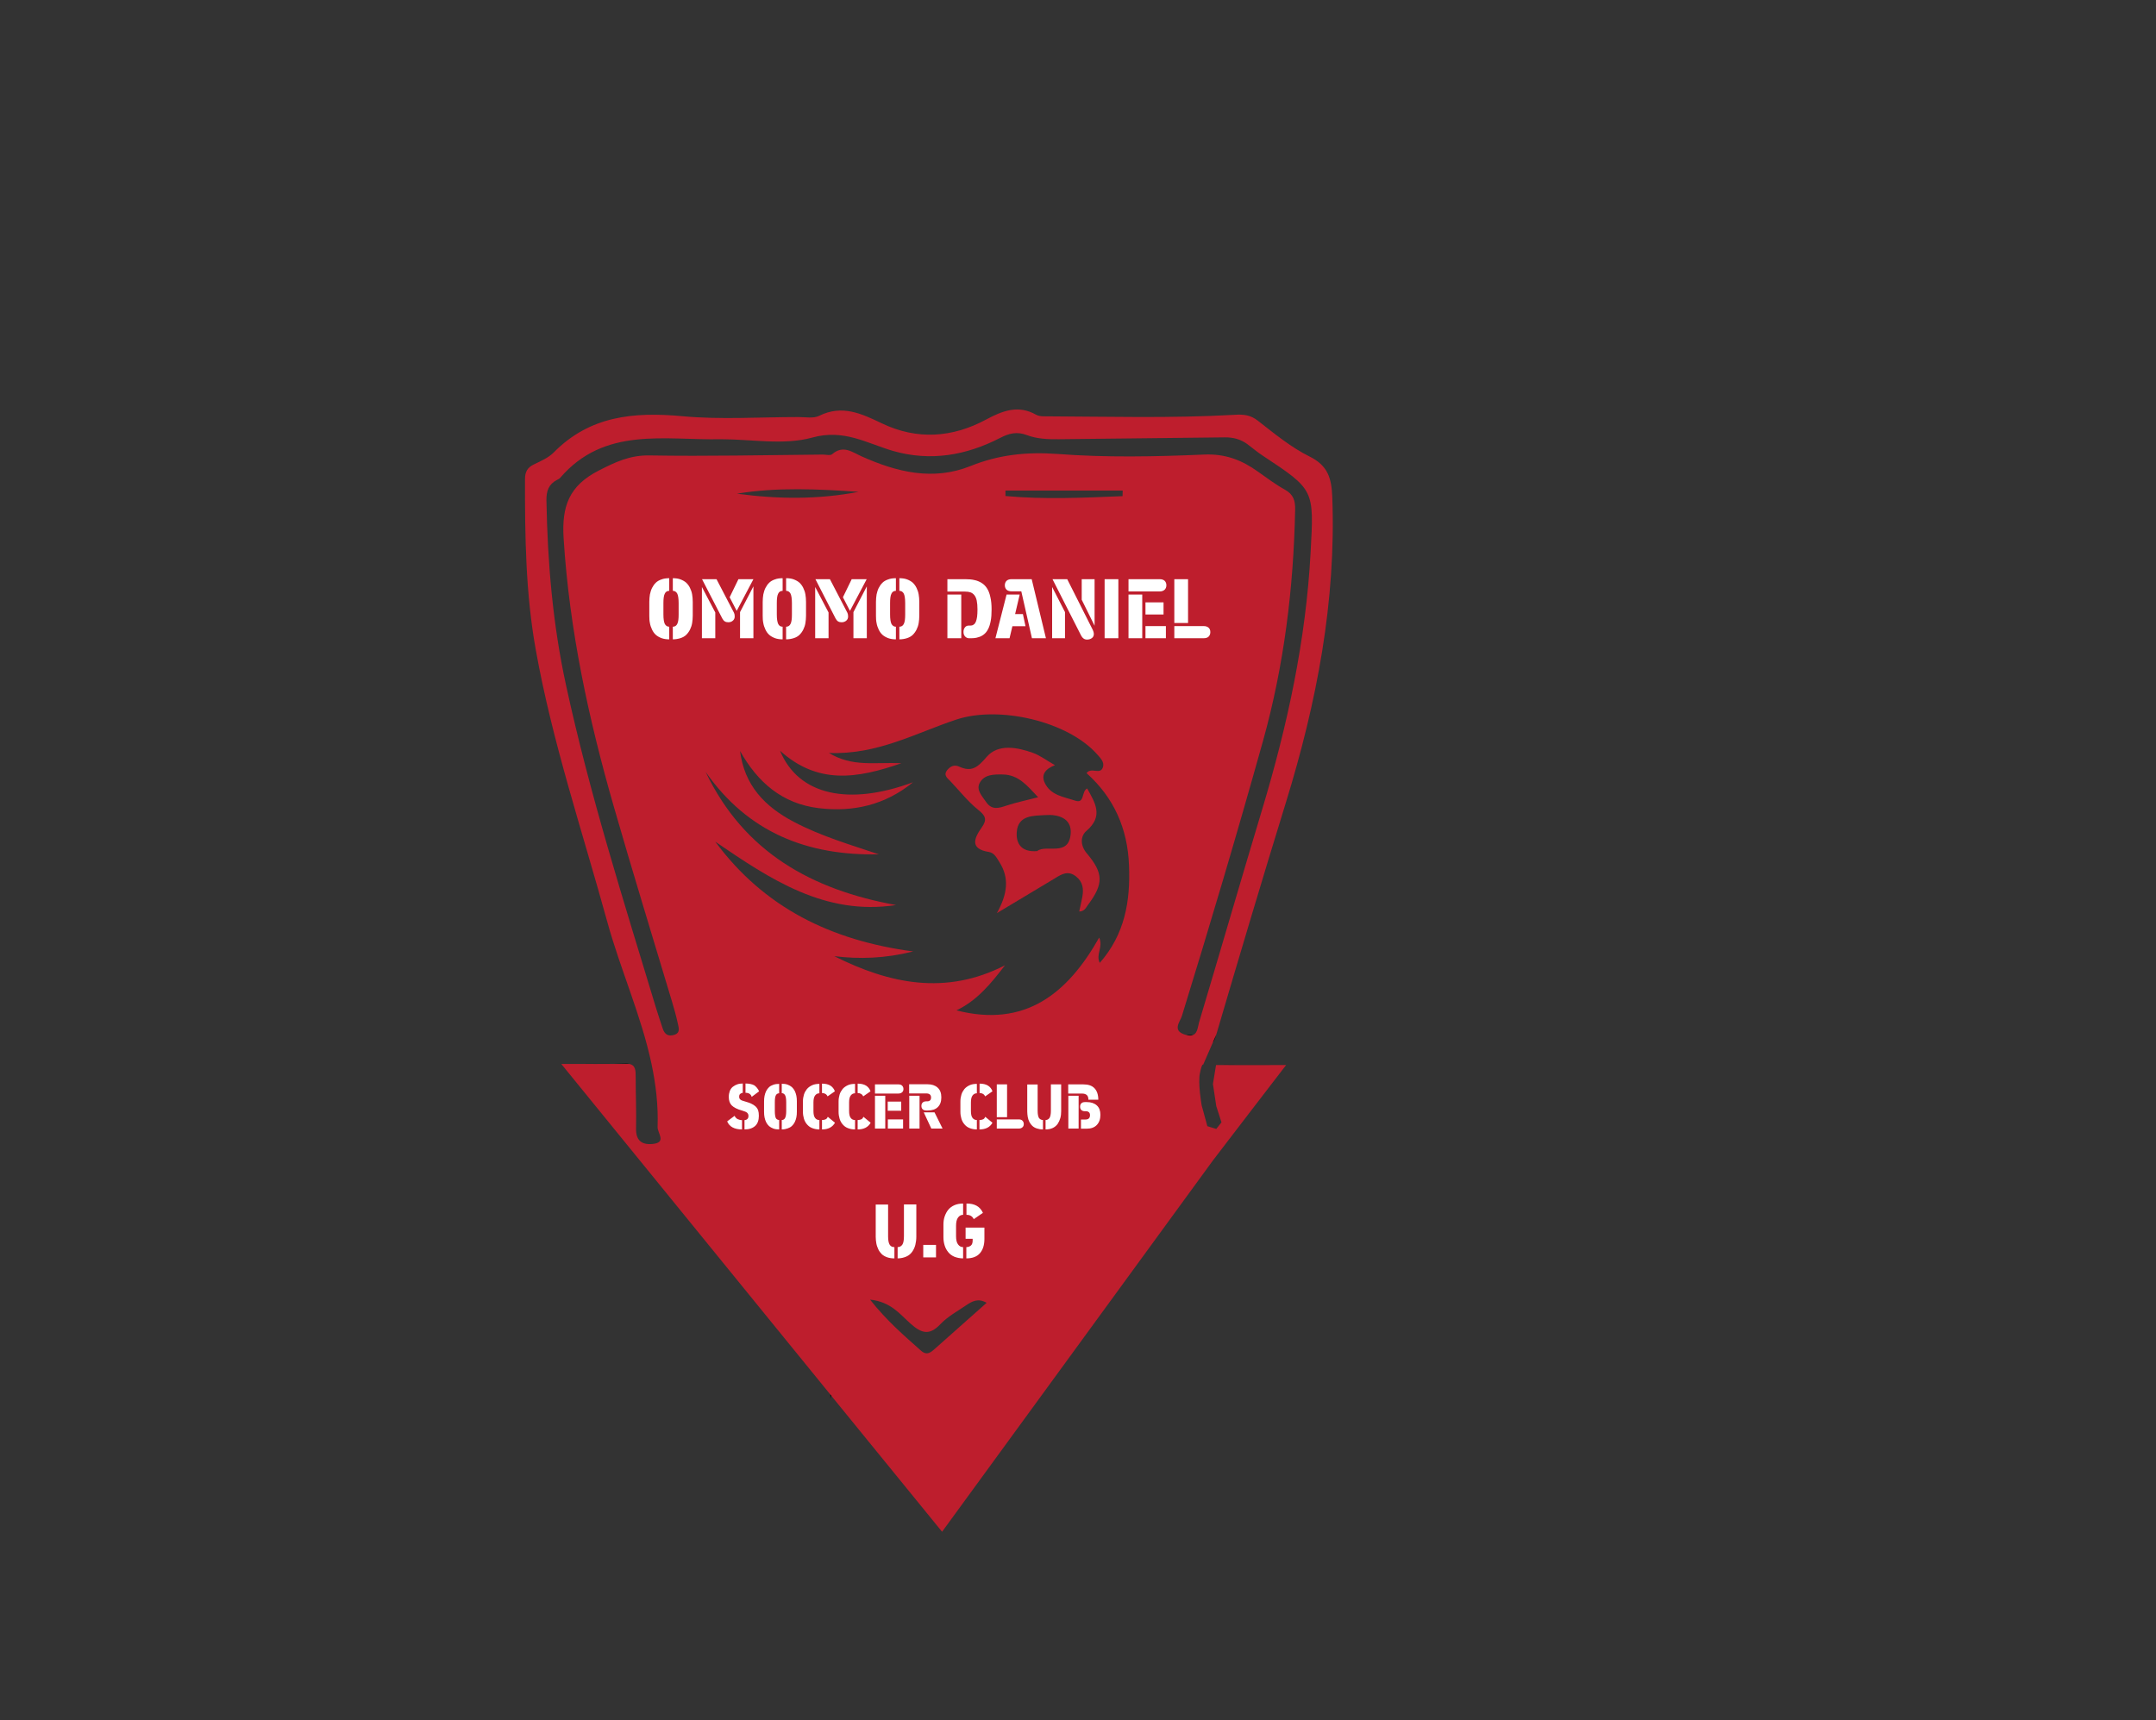 <?xml version="1.0" encoding="utf-8"?>
<!-- Generator: Adobe Illustrator 27.9.0, SVG Export Plug-In . SVG Version: 6.00 Build 0)  -->
<svg version="1.1" id="Layer_1" xmlns="http://www.w3.org/2000/svg" xmlns:xlink="http://www.w3.org/1999/xlink" x="0px" y="0px"
	 viewBox="0 0 1741.6 1389.9" style="enable-background:new 0 0 1741.6 1389.9;" xml:space="preserve">
<rect x="0" y="0" width="1741.6" height="1389.9" fill="#333333" stroke="none"/>
<style type="text/css">
	.st0{fill:#BE1E2D;}
	.st1{fill:#FFFFFF;}
</style>
<path d="M464.6,859.5c11.6,0,21.6,0.2,31.3,0L464.6,859.5z M971.9,860.2L971.9,860.2l0.6,0c0.1,0,0.2,0,0.4,0H971.9L971.9,860.2z
	 M982.2,860.3L982.2,860.3c17.5,0.2,35.2,0.1,53.6,0.1L982.2,860.3L982.2,860.3z"/>
<path class="st0" d="M971.9,860.3L971.9,860.3l7.8-17.9v0l2.7-6.1c18.5-62.9,37.2-125.8,56.5-188.4c24.7-80.3,40.5-161.8,37.3-246.4
	c-0.6-14.9-3.4-25.2-18.3-32.6c-15-7.4-28.3-18.4-41.6-28.8c-6.2-4.9-11.7-5.4-19.4-4.9c-51.2,2.9-102.5,1.4-153.8,1.2
	c-2,0-4.3-0.3-6-1.2c-14.5-8.3-27.3-3.3-40.5,3.8c-27.5,14.8-56,16.6-84.2,3.1c-16.5-7.9-32.1-15.3-50.7-6.1c-4.6,2.3-11.1,1-16.8,1
	c-31.3,0-62.8,2.2-93.8-0.7c-39.2-3.6-74.7-0.3-103.9,29.4c-4.2,4.2-10.2,6.8-15.8,9.5c-5.3,2.5-7.3,6-7.3,11.9
	c-0.1,46.2,0.5,92.4,8.7,138c13.4,74.8,37.7,146.8,57.8,219.9c10.6,38.5,27.4,75.6,35.7,114.7c3.5,16.6,5.5,33.5,4.9,51
	c-0.2,4.8,7.8,12.7-4.4,13.7c-8.8,0.7-13.2-3.2-13-12.6c0.3-13.8-0.3-27.7-0.3-41.5c0-5.1,0-9.6-5.2-10.6h-12.1l-0.3,0
	c-9.6,0.1-19.7,0-31.3,0c-2.6,0-5.4,0-8.2,0h-3l217.4,267.2l0.7,0.9l89.5,109.9l218.7-299.9c19.3-25.3,38.8-50.6,59.2-77.2h-3
	c-18.5,0-36.1,0.1-53.6,0l-2.5,15.3l2.7,17.9l4.2,13.1l-4.2,5.3l-7.2-2.2l-4.6-16.8c0,0-3.2-18-1.4-26.1
	C971,858.7,971.9,860.3,971.9,860.3L971.9,860.3z M755.7,1089.4c-3.3,2.9-6.7,6.5-11.8,1.9c-13.7-12.2-27.6-24.1-41.1-41.2
	c17,1.8,24.3,12,32.8,19.5c8.7,7.7,15.1,9.8,24,0.4c5.9-6.2,13.8-10.5,21-15.4c4.6-3.1,9.5-5.9,16.4-1.9
	C783,1065.1,769.4,1077.3,755.7,1089.4L755.7,1089.4z M888.4,778c-3.5-6.9,3-12.6-0.5-20.4c-25.6,45.4-59.9,73-115.3,58.8
	c16.8-8,27.9-21.7,39.2-36.4c-47.8,24.5-93.3,15-137.9-7.4c20.5,2.5,40.7,1.9,63.8-3.8c-66.8-8.9-120.7-35.7-159.9-88.7
	c44.3,30.2,88.5,60,146,51.2C656.1,719,601,688.8,570,623.7c34.1,48.9,82.2,67.9,139.9,66.6c-23.2-7.8-46.8-14.7-68.8-26.3
	c-23.5-12.4-39.8-29.5-43.3-57.2c14.2,25.3,34,42.6,63.5,46.2c28.1,3.4,53.8-2.6,76.2-20.9c-51.5,19.1-92.4,10.8-107.4-25.5
	c30.3,27.3,61.7,22.8,98,10.1c-21.5-1-39.5,3.3-58.5-8.3c39.1,1.6,70.1-16.1,103-27c34.5-11.4,90.3,1.3,114,28.5
	c2.4,2.7,5.3,5.7,4.5,9.4c-1.8,7.6-9.5,0.1-13.4,5.4c22,19.7,33.2,44.7,34.3,74.6C913.2,728.2,908.6,755,888.4,778L888.4,778z
	 M595.3,398.9c32.6-5.4,65.5-3.7,98.3-1.5C661,403.7,628.2,403.4,595.3,398.9z M812.2,400.8c0-1.5,0-2.9,0-4.4h94.7
	c0,1.5-0.1,3-0.1,4.5C875.2,402.2,843.7,403.7,812.2,400.8z M963.7,836.3c-1.3,0.5-3,0.6-5.4,0c-0.4-0.1-0.7-0.2-1.1-0.3
	c-10.6-3.3-3.9-10.5-2.5-15c22.8-73.9,44.8-148,65.6-222.5c17-61.1,24.6-123.3,25.9-186.5c0.2-7.5-1.4-12.5-8.2-16.3
	c-7.6-4.2-14.6-9.5-21.7-14.5c-13.1-9.4-26.4-14.7-43.8-13.9c-39.4,1.7-79.1,2.5-118.4-0.5c-24.8-1.8-47.4,0.6-70.2,9.8
	c-30.2,12.1-59.4,4.9-87.8-7.8c-7.8-3.5-15-9.5-23.9-1.8c-1.5,1.3-5,0.3-7.5,0.3c-46.7,0.4-93.3,1.5-140,0.7
	c-15.9-0.3-27.7,5.4-41.2,12.3c-23.9,12.3-29.9,28.9-28.2,55c4.7,74.1,20.2,145.8,40.6,216.7c15.1,52.6,31.3,105,47,157.5
	c1.8,5.9,3.4,11.8,4.7,17.8c0.7,3.3,2.1,7.3-3,8.9c-4.9,1.5-7.8-0.5-9.3-5.2c-1.7-5.3-3.6-10.7-5.2-16
	c-26.2-86.6-53.7-172.9-72.9-261.5c-10.7-49.2-14.9-99-15.8-149.2c-0.1-7.4,1.7-13,8.5-16.5c0.9-0.5,1.9-0.9,2.6-1.7
	c35.8-41.7,84.4-30.2,130-31.2c24.6,0,50.6,5,73.5-1.3c25.7-7.2,44.2,4.6,65.5,10.8c30.1,8.6,58.9,3.6,86.3-10.5
	c7.3-3.8,13.7-5.4,21.8-2.3c8.1,3.1,17,3.4,25.8,3.3c44.6-0.6,89.2-0.9,133.8-1.5c7-0.1,13.1,1.5,18.7,5.7c4.1,3.1,8,6.4,12.3,9.2
	c41.8,27.6,41.2,27.5,38.5,78c-3.8,71-18.7,139.8-39.1,207.6c-17.1,56.9-33.6,113.9-50.6,170.8C967.6,828.8,967.7,834.7,963.7,836.3
	L963.7,836.3z"/>
<path d="M504.9,859.3c-2.9,0.1-5.8,0.2-8.7,0.2h12.1C507.4,859.3,506.2,859.2,504.9,859.3z M979.7,842.4c1.1-1.4,1.9-3.5,2.7-6.1
	L979.7,842.4z"/>
<path d="M670.7,1130.1c0.2-1.2,0.2-2.3,0-3.4l0.7,0.9C671.3,1128.4,671,1129.2,670.7,1130.1L670.7,1130.1z"/>
<path class="st0" d="M805.3,737.8c8.4-15.2,10.3-28.2,2-41.2c-2.2-3.5-4.1-7.5-8.5-8.2c-15.7-2.5-11.8-11.2-5.9-19.6
	c4.7-6.5,3.3-9.7-2.8-14.5c-8.3-6.7-15-15.3-22.4-23.1c-2.4-2.5-5.9-4.8-2.5-9c2.5-3.1,5.8-4.5,9.5-2.8c10.2,4.7,15,0.7,22.3-7.8
	c9.2-10.7,24.5-7.9,37.3-3.3c5.7,2,10.7,5.9,17.9,10c-7.5,2.8-11.5,7.5-8.2,14.4c4.8,10,15.4,11.2,24.4,14.2
	c8.1,2.8,4.9-7.3,9.8-9.8c6.6,11.8,13.3,22.4-0.6,34.3c-4.9,4.2-5.1,11.7,0.3,18.1c13.6,16.1,13.6,24.7,1.1,41.5
	c-1.7,2.3-3,5.5-7.2,5.5c0.8-4,1.8-7.9,2.5-11.8c1.1-6.3,0.6-12.1-5.2-16.6c-6.3-4.9-11.5-1.8-16.8,1.5
	C837.6,718.4,822.9,727.3,805.3,737.8L805.3,737.8z M837.8,687.7c7.2-5.8,25.6,5,27.1-14.1c1-12.8-10.6-15.7-20.3-15
	c-9.4,0.6-22.5-0.3-23.3,14.1C820.8,681.1,824.6,688.8,837.8,687.7L837.8,687.7z M838.6,644.2c-8.8-9.4-15.9-18.2-28.5-18.4
	c-7.2-0.1-15.1-0.2-18.8,7c-2.8,5.5,1.9,10.3,5.1,15c4.8,7.2,10.5,5.2,17.1,3C821.1,648.3,829,646.7,838.6,644.2L838.6,644.2z"/>
<g>
	<path class="st1" d="M587.4,906.1l6-4.5c0.5,1.2,1.4,2.1,2.5,2.7c1.1,0.5,2.3,0.8,3.5,0.8v7.5C593.2,912.6,589.2,910.4,587.4,906.1
		z M601.5,889.9c2.1,0.6,3.9,1.2,5.2,1.8c1.3,0.6,2.5,1.3,3.5,2.2c1,0.9,1.7,1.9,2.2,3.2c0.4,1.2,0.6,2.7,0.6,4.5c0,3.6-1,6.4-3,8.2
		c-2,1.8-4.8,2.8-8.6,2.8v-7.5c2.1-0.2,3.2-1.3,3.2-3.4c0-1-0.3-1.8-1-2.5s-2-1.2-4-1.8c-4.1-1.1-6.9-2.6-8.5-4.2s-2.4-4-2.4-6.8
		c0-1.8,0.3-3.4,0.8-4.8c0.6-1.4,1.3-2.5,2.4-3.4s2.2-1.5,3.6-2c1.4-0.5,2.9-0.7,4.5-0.7v7.5c-0.8,0.1-1.5,0.4-2.1,0.9
		s-0.8,1.3-0.8,2.3s0.3,1.7,0.9,2.2C598.6,889,599.8,889.5,601.5,889.9L601.5,889.9z M613.2,881.8l-6,4.5c-0.6-2.2-2.3-3.3-5-3.3
		v-7.5c2.8,0,5.2,0.5,7,1.4C610.8,878,612.2,879.6,613.2,881.8L613.2,881.8z"/>
	<path class="st1" d="M629.4,905v7.6c-1.7,0-3.3-0.2-4.7-0.7c-1.4-0.5-2.5-1.2-3.5-2c-0.9-0.9-1.7-1.9-2.3-3.1
		c-0.6-1.2-1-2.5-1.3-3.9c-0.3-1.4-0.4-2.9-0.4-4.5v-8.4c0-1.6,0.1-3.1,0.4-4.5c0.3-1.4,0.7-2.7,1.3-3.9c0.6-1.2,1.4-2.3,2.3-3.1
		c0.9-0.9,2.1-1.5,3.5-2s3-0.7,4.7-0.7v7.6c-1.2,0-2.2,0.6-2.7,1.7c-0.6,1.1-0.8,3-0.8,5.7v6.9c0,2.7,0.3,4.6,0.8,5.7
		C627.2,904.4,628.2,904.9,629.4,905L629.4,905z M631.5,912.6V905c1.2,0,2.2-0.6,2.7-1.7c0.6-1.1,0.9-3,0.9-5.7v-6.9
		c0-2.7-0.3-4.6-0.9-5.7c-0.6-1.1-1.5-1.7-2.7-1.7v-7.6c1.8,0,3.3,0.2,4.7,0.7c1.4,0.5,2.5,1.2,3.5,2c0.9,0.9,1.7,1.9,2.3,3.1
		c0.6,1.2,1,2.5,1.3,3.9c0.3,1.4,0.4,2.9,0.4,4.5v8.4c0,1.6-0.1,3.1-0.4,4.5c-0.3,1.4-0.7,2.7-1.3,3.9c-0.6,1.2-1.4,2.3-2.3,3.1
		c-0.9,0.9-2.1,1.5-3.5,2C634.8,912.3,633.3,912.6,631.5,912.6L631.5,912.6z"/>
	<path class="st1" d="M661.9,905v7.6c-2.2,0-4.1-0.4-5.9-1.1s-3.1-1.8-4.2-3.1c-1.1-1.3-1.9-2.8-2.4-4.5s-0.8-3.5-0.8-5.5v-8.4
		c0-2,0.3-3.8,0.8-5.5s1.4-3.2,2.4-4.5c1.1-1.3,2.5-2.3,4.2-3.1s3.7-1.1,5.9-1.1v7.6c-1.5,0-2.6,0.6-3.5,1.8s-1.3,3.1-1.3,5.6v6.9
		c0,2.6,0.4,4.4,1.3,5.6S660.4,905,661.9,905L661.9,905z M674.4,881.8l-5.9,4.1c-0.8-1.8-2.4-2.7-4.5-2.7v-7.6c2.7,0,5,0.5,6.8,1.6
		C672.5,878.3,673.7,879.8,674.4,881.8L674.4,881.8z M664,912.6V905c1.2,0,2.2-0.2,3-0.6s1.3-1.1,1.7-2l5.8,4.8
		C672.4,910.8,669,912.6,664,912.6L664,912.6z"/>
	<path class="st1" d="M690.7,905v7.6c-2.2,0-4.1-0.4-5.9-1.1s-3.1-1.8-4.2-3.1c-1.1-1.3-1.9-2.8-2.4-4.5s-0.8-3.5-0.8-5.5v-8.4
		c0-2,0.3-3.8,0.8-5.5s1.4-3.2,2.4-4.5c1.1-1.3,2.5-2.3,4.2-3.1s3.7-1.1,5.9-1.1v7.6c-1.5,0-2.6,0.6-3.5,1.8s-1.3,3.1-1.3,5.6v6.9
		c0,2.6,0.4,4.4,1.3,5.6S689.2,905,690.7,905L690.7,905z M703.2,881.8l-5.9,4.1c-0.8-1.8-2.4-2.7-4.5-2.7v-7.6c2.7,0,5,0.5,6.8,1.6
		C701.3,878.3,702.5,879.8,703.2,881.8L703.2,881.8z M692.8,912.6V905c1.2,0,2.2-0.2,3-0.6s1.3-1.1,1.7-2l5.8,4.8
		C701.3,910.8,697.8,912.6,692.8,912.6L692.8,912.6z"/>
	<path class="st1" d="M725.7,883.6h-18.9v-7.4h18.9c1.3,0,2.3,0.3,3,1c0.7,0.7,1.1,1.6,1.1,2.7s-0.3,2-1.1,2.7
		S726.9,883.6,725.7,883.6z M715.1,911.9h-8.3v-26.5h8.3V911.9z M728,897.5h-10.9v-7.4H728V897.5z M729.5,911.9h-12.3v-7.4h12.3
		V911.9z"/>
	<path class="st1" d="M749.5,897.3h-1.2c-1.3,0-2.3-0.3-3-1c-0.7-0.7-1-1.6-1-2.7s0.3-2,1-2.7s1.7-1,3-1h0.6c2.1,0,3.2-1,3.2-3.1
		c0-2.2-1.3-3.3-4-3.3h-13.7v-7.4h14.8c3.5,0,6.2,0.9,8.2,2.7s3,4.4,3,7.9s-1,6.1-2.9,7.9C755.7,896.4,753,897.3,749.5,897.3
		L749.5,897.3z M742.8,911.9h-8.3v-26.5h8.3V911.9z M761.4,911.9h-9.1l-6.1-13.1h8.7L761.4,911.9L761.4,911.9z"/>
	<path class="st1" d="M789.1,905v7.6c-2.2,0-4.1-0.4-5.9-1.1s-3.1-1.8-4.2-3.1c-1.1-1.3-1.9-2.8-2.4-4.5s-0.8-3.5-0.8-5.5v-8.4
		c0-2,0.3-3.8,0.8-5.5s1.4-3.2,2.4-4.5c1.1-1.3,2.5-2.3,4.2-3.1s3.7-1.1,5.9-1.1v7.6c-1.5,0-2.6,0.6-3.5,1.8s-1.3,3.1-1.3,5.6v6.9
		c0,2.6,0.4,4.4,1.3,5.6S787.7,905,789.1,905L789.1,905z M801.7,881.8l-5.9,4.1c-0.8-1.8-2.4-2.7-4.5-2.7v-7.6c2.7,0,5,0.5,6.8,1.6
		C799.8,878.3,801,879.8,801.7,881.8L801.7,881.8z M791.2,912.6V905c1.2,0,2.2-0.2,3-0.6s1.3-1.1,1.7-2l5.8,4.8
		C799.7,910.8,796.2,912.6,791.2,912.6L791.2,912.6z"/>
	<path class="st1" d="M813.5,902.7h-8.3v-26.5h8.3V902.7z M822.9,911.9h-17.7v-7.4h17.7c1.3,0,2.3,0.3,3,1c0.7,0.7,1.1,1.6,1.1,2.7
		s-0.3,2-1.1,2.7S824.2,911.9,822.9,911.9z"/>
	<path class="st1" d="M842.5,905v7.6c-1.8,0-3.5-0.3-5-0.8c-1.5-0.5-2.7-1.2-3.6-2.1c-1-0.9-1.7-2-2.4-3.2c-0.6-1.3-1.1-2.6-1.3-4
		s-0.4-2.9-0.4-4.5v-21.7h8.4v21.3c0,2.7,0.4,4.6,1.1,5.8C840.1,904.4,841.2,905,842.5,905z M844.6,912.6V905c1.4,0,2.4-0.6,3.2-1.7
		c0.7-1.1,1.1-3,1.1-5.8v-21.3h8.3v21.7c0,2-0.2,3.9-0.7,5.6s-1.2,3.2-2.1,4.6c-1,1.4-2.3,2.5-3.9,3.3
		C848.8,912.2,846.9,912.6,844.6,912.6L844.6,912.6z"/>
	<path class="st1" d="M887.2,888.6h-8c0-1.7-0.4-3-1.3-3.8s-2.2-1.2-4.1-1.2h-10.9v-7.4h12.2c4,0,7,1,9,3.1S887.2,884.5,887.2,888.6
		L887.2,888.6z M871.3,911.9h-8.3v-26.5h8.3V911.9z M888.9,900.8c0,3.5-1,6.2-2.9,8.2c-1.9,2-4.6,3-8.1,3h-4.7v-7.4h3.6
		c2.5,0,3.7-1.2,3.7-3.5c0-1.1-0.3-1.9-0.9-2.4c-0.6-0.5-1.3-0.8-2.3-0.8h-0.8c-1.3,0-2.3-0.3-3-1c-0.7-0.7-1-1.5-1-2.7s0.3-2,1-2.7
		s1.7-1,3-1h1.4c3.4,0,6.1,0.9,8.1,2.7S888.9,897.6,888.9,900.8L888.9,900.8z"/>
</g>
<g>
	<path class="st1" d="M722.5,1007.7v9.1c-2.2,0-4.2-0.3-5.9-0.9c-1.7-0.6-3.2-1.5-4.3-2.5c-1.1-1.1-2.1-2.4-2.8-3.9
		s-1.3-3.1-1.6-4.8s-0.5-3.5-0.5-5.4v-26h10v25.6c0,3.2,0.4,5.5,1.3,6.9S720.9,1007.7,722.5,1007.7L722.5,1007.7z M725.1,1016.8
		v-9.1c1.6,0,2.9-0.7,3.8-2s1.3-3.7,1.3-6.9v-25.6h10v26c0,2.4-0.3,4.7-0.8,6.7c-0.5,2-1.4,3.9-2.5,5.5c-1.2,1.7-2.7,3-4.7,3.9
		S727.7,1016.8,725.1,1016.8L725.1,1016.8z"/>
	<path class="st1" d="M756.1,1016h-10.3v-10.1h10.3V1016z"/>
	<path class="st1" d="M762.1,999.6v-10.1c0-2.4,0.3-4.6,1-6.6s1.6-3.8,2.9-5.4s3-2.8,5-3.7c2.1-0.9,4.4-1.3,7-1.3v9.1
		c-1.6,0-3,0.7-4.1,2.2s-1.6,3.7-1.6,6.7v8.3c0,3,0.5,5.3,1.6,6.7c1.1,1.5,2.4,2.2,4.1,2.2v9.1c-2.6,0-4.9-0.5-7-1.3
		c-2.1-0.9-3.7-2.1-5-3.7s-2.3-3.4-2.9-5.4C762.4,1004.2,762.1,1002,762.1,999.6L762.1,999.6z M795.2,991.9v9.2
		c0,4.9-1.2,8.7-3.6,11.5s-6.1,4.2-11,4.2v-9.1c1.5,0,2.7-0.5,3.7-1.3c1-0.9,1.4-2.2,1.4-4v-1.4H780v-9.1L795.2,991.9L795.2,991.9z
		 M794,980l-7.4,5.1c-1.1-2.3-3-3.5-5.9-3.5v-9.1C787.3,972.4,791.7,974.9,794,980z"/>
</g>
<path d="M963.7,836.3c-1.3,0.5-3,0.6-5.4,0H963.7z"/>
<path d="M972.9,860.2c-0.1,0-0.2,0-0.4,0l0.2,0H972.9z"/>
<g>
	<path class="st1" d="M540.6,506.4v10.2c-2.3,0-4.4-0.3-6.3-1c-1.8-0.7-3.4-1.6-4.6-2.7s-2.2-2.5-3-4.2s-1.4-3.4-1.7-5.2
		c-0.4-1.8-0.5-3.8-0.5-6v-11.2c0-2.1,0.2-4.1,0.5-6c0.4-1.8,0.9-3.6,1.7-5.2s1.8-3,3-4.2c1.2-1.2,2.8-2.1,4.6-2.7
		c1.8-0.7,3.9-1,6.3-1v10.2c-1.7,0-2.9,0.8-3.6,2.3c-0.8,1.5-1.1,4.1-1.1,7.6v9.2c0,3.6,0.4,6.1,1.1,7.6
		C537.8,505.6,539,506.4,540.6,506.4z M543.5,516.6v-10.2c1.7,0,2.9-0.8,3.6-2.3c0.8-1.5,1.1-4.1,1.1-7.6v-9.2
		c0-3.6-0.4-6.1-1.1-7.6c-0.8-1.5-2-2.3-3.6-2.3v-10.2c2.4,0,4.5,0.3,6.3,1c1.8,0.7,3.4,1.6,4.6,2.7c1.2,1.2,2.2,2.5,3,4.2
		c0.8,1.6,1.4,3.4,1.7,5.2c0.3,1.8,0.5,3.8,0.5,6v11.2c0,2.1-0.2,4.1-0.5,6c-0.3,1.8-0.9,3.6-1.7,5.2c-0.8,1.6-1.8,3-3,4.2
		c-1.2,1.2-2.8,2.1-4.6,2.7C547.9,516.2,545.8,516.6,543.5,516.6z"/>
	<path class="st1" d="M577.8,515.7H567v-41.4l10.8,20.6V515.7z M588.3,502.8c-1.1,0-2-0.2-2.8-0.7c-0.7-0.4-1.4-1.2-2-2.3L567.1,468
		h11.7l14.1,27.1c0.4,0.8,0.6,1.8,0.6,3c0,1.4-0.5,2.6-1.5,3.4C591,502.4,589.8,502.8,588.3,502.8z M608.6,468l-13.5,25.6l-5.7-11
		l7.1-14.6H608.6z M608.6,515.7h-10.8v-21.1l10.8-20.8V515.7z"/>
	<path class="st1" d="M632.2,506.4v10.2c-2.3,0-4.4-0.3-6.3-1c-1.8-0.7-3.4-1.6-4.6-2.7s-2.2-2.5-3-4.2s-1.4-3.4-1.7-5.2
		c-0.4-1.8-0.5-3.8-0.5-6v-11.2c0-2.1,0.2-4.1,0.5-6c0.4-1.8,0.9-3.6,1.7-5.2s1.8-3,3-4.2c1.2-1.2,2.8-2.1,4.6-2.7
		c1.8-0.7,3.9-1,6.3-1v10.2c-1.7,0-2.9,0.8-3.6,2.3c-0.8,1.5-1.1,4.1-1.1,7.6v9.2c0,3.6,0.4,6.1,1.1,7.6
		C629.3,505.6,630.5,506.4,632.2,506.4z M635,516.6v-10.2c1.7,0,2.9-0.8,3.6-2.3c0.8-1.5,1.1-4.1,1.1-7.6v-9.2
		c0-3.6-0.4-6.1-1.1-7.6c-0.8-1.5-2-2.3-3.6-2.3v-10.2c2.4,0,4.5,0.3,6.3,1c1.8,0.7,3.4,1.6,4.6,2.7c1.2,1.2,2.2,2.5,3,4.2
		c0.8,1.6,1.4,3.4,1.7,5.2c0.3,1.8,0.5,3.8,0.5,6v11.2c0,2.1-0.2,4.1-0.5,6c-0.3,1.8-0.9,3.6-1.7,5.2c-0.8,1.6-1.8,3-3,4.2
		c-1.2,1.2-2.8,2.1-4.6,2.7C639.4,516.2,637.3,516.6,635,516.6z"/>
	<path class="st1" d="M669.3,515.7h-10.8v-41.4l10.8,20.6V515.7z M679.8,502.8c-1.1,0-2-0.2-2.8-0.7c-0.7-0.4-1.4-1.2-2-2.3
		L658.7,468h11.7l14.1,27.1c0.4,0.8,0.6,1.8,0.6,3c0,1.4-0.5,2.6-1.5,3.4C682.6,502.4,681.3,502.8,679.8,502.8z M700.1,468
		l-13.5,25.6l-5.7-11l7.1-14.6H700.1z M700.2,515.7h-10.8v-21.1l10.8-20.8V515.7z"/>
	<path class="st1" d="M723.7,506.4v10.2c-2.3,0-4.4-0.3-6.3-1c-1.8-0.7-3.4-1.6-4.6-2.7s-2.2-2.5-3-4.2s-1.4-3.4-1.7-5.2
		c-0.4-1.8-0.5-3.8-0.5-6v-11.2c0-2.1,0.2-4.1,0.5-6c0.4-1.8,0.9-3.6,1.7-5.2s1.8-3,3-4.2c1.2-1.2,2.8-2.1,4.6-2.7
		c1.8-0.7,3.9-1,6.3-1v10.2c-1.7,0-2.9,0.8-3.6,2.3c-0.8,1.5-1.1,4.1-1.1,7.6v9.2c0,3.6,0.4,6.1,1.1,7.6
		C720.9,505.6,722.1,506.4,723.7,506.4z M726.5,516.6v-10.2c1.7,0,2.9-0.8,3.6-2.3c0.8-1.5,1.1-4.1,1.1-7.6v-9.2
		c0-3.6-0.4-6.1-1.1-7.6c-0.8-1.5-2-2.3-3.6-2.3v-10.2c2.4,0,4.5,0.3,6.3,1c1.8,0.7,3.4,1.6,4.6,2.7c1.2,1.2,2.2,2.5,3,4.2
		c0.8,1.6,1.4,3.4,1.7,5.2c0.3,1.8,0.5,3.8,0.5,6v11.2c0,2.1-0.2,4.1-0.5,6c-0.3,1.8-0.9,3.6-1.7,5.2c-0.8,1.6-1.8,3-3,4.2
		c-1.2,1.2-2.8,2.1-4.6,2.7C731,516.2,728.9,516.6,726.5,516.6z"/>
	<path class="st1" d="M784.4,515.7h-1.7c-1.2,0-2.2-0.5-3.1-1.4c-0.9-1-1.3-2.2-1.3-3.7c0-1.5,0.4-2.7,1.2-3.7
		c0.8-1,1.8-1.4,2.9-1.4h1c0.7,0,1.4-0.1,1.9-0.2c0.5-0.1,1.1-0.5,1.7-1c0.6-0.5,1-1.3,1.4-2.2c0.4-0.9,0.6-2.2,0.9-3.8
		c0.2-1.6,0.3-3.6,0.3-5.8c0-2.9-0.2-5.3-0.6-7.2c-0.4-1.9-1.1-3.4-2-4.5c-0.9-1.1-2-1.8-3.1-2.2c-1.2-0.4-2.7-0.6-4.5-0.6h-14.1
		V468H780c2.7,0,5,0.2,7.1,0.7c2.1,0.4,4,1.2,5.8,2.3c1.8,1.1,3.3,2.6,4.4,4.4c1.2,1.8,2.1,4.2,2.7,7c0.7,2.9,1,6.2,1,10
		c0,3.6-0.2,6.7-0.7,9.3c-0.5,2.7-1.2,4.9-2.1,6.6c-0.9,1.8-2,3.2-3.4,4.3c-1.4,1.1-2.9,1.9-4.6,2.3
		C788.5,515.5,786.6,515.7,784.4,515.7z M776.5,515.7h-11.2v-35.3h11.2V515.7z"/>
	<path class="st1" d="M820,496.2h6.3l2.1,9.8h-10.6l-2.3,9.7h-11.4l9-35.3h10.6L820,496.2z M833.4,468l11.5,47.7h-11.3l-8.6-37.9
		h-7.8c-1.8,0-3.1-0.4-4.1-1.3c-0.9-0.9-1.4-2.1-1.4-3.6s0.5-2.7,1.4-3.6c1-0.9,2.3-1.3,4-1.3H833.4z"/>
	<path class="st1" d="M860.3,515.7h-10.4v-41.4l10.4,20.3V515.7z M862.1,468l20.7,41.1c0.5,1.2,0.8,2.2,0.8,3c0,1.6-0.5,2.7-1.6,3.5
		c-1.1,0.8-2.4,1.2-3.9,1.2c-2.1,0-3.6-1.1-4.7-3.1L850.2,468H862.1z M873.8,468h10.4v37.6l-10.4-21V468z"/>
	<path class="st1" d="M903.4,515.7h-11.1V468h11.1V515.7z"/>
	<path class="st1" d="M936.8,477.9h-25.2V468h25.2c1.7,0,3,0.4,4,1.3c0.9,0.9,1.4,2.1,1.4,3.6s-0.5,2.7-1.4,3.6
		C939.8,477.4,938.5,477.9,936.8,477.9z M922.7,515.7h-11.1v-35.3h11.1V515.7z M939.9,496.5h-14.6v-9.8h14.6V496.5z M941.8,515.7
		h-16.5v-9.8h16.5V515.7z"/>
	<path class="st1" d="M959.7,503.4h-11.1V468h11.1V503.4z M972.3,515.7h-23.7v-9.8h23.7c1.7,0,3,0.4,4,1.3s1.4,2.1,1.4,3.6
		s-0.5,2.7-1.4,3.6C975.4,515.3,974,515.7,972.3,515.7z"/>
</g>
</svg>
